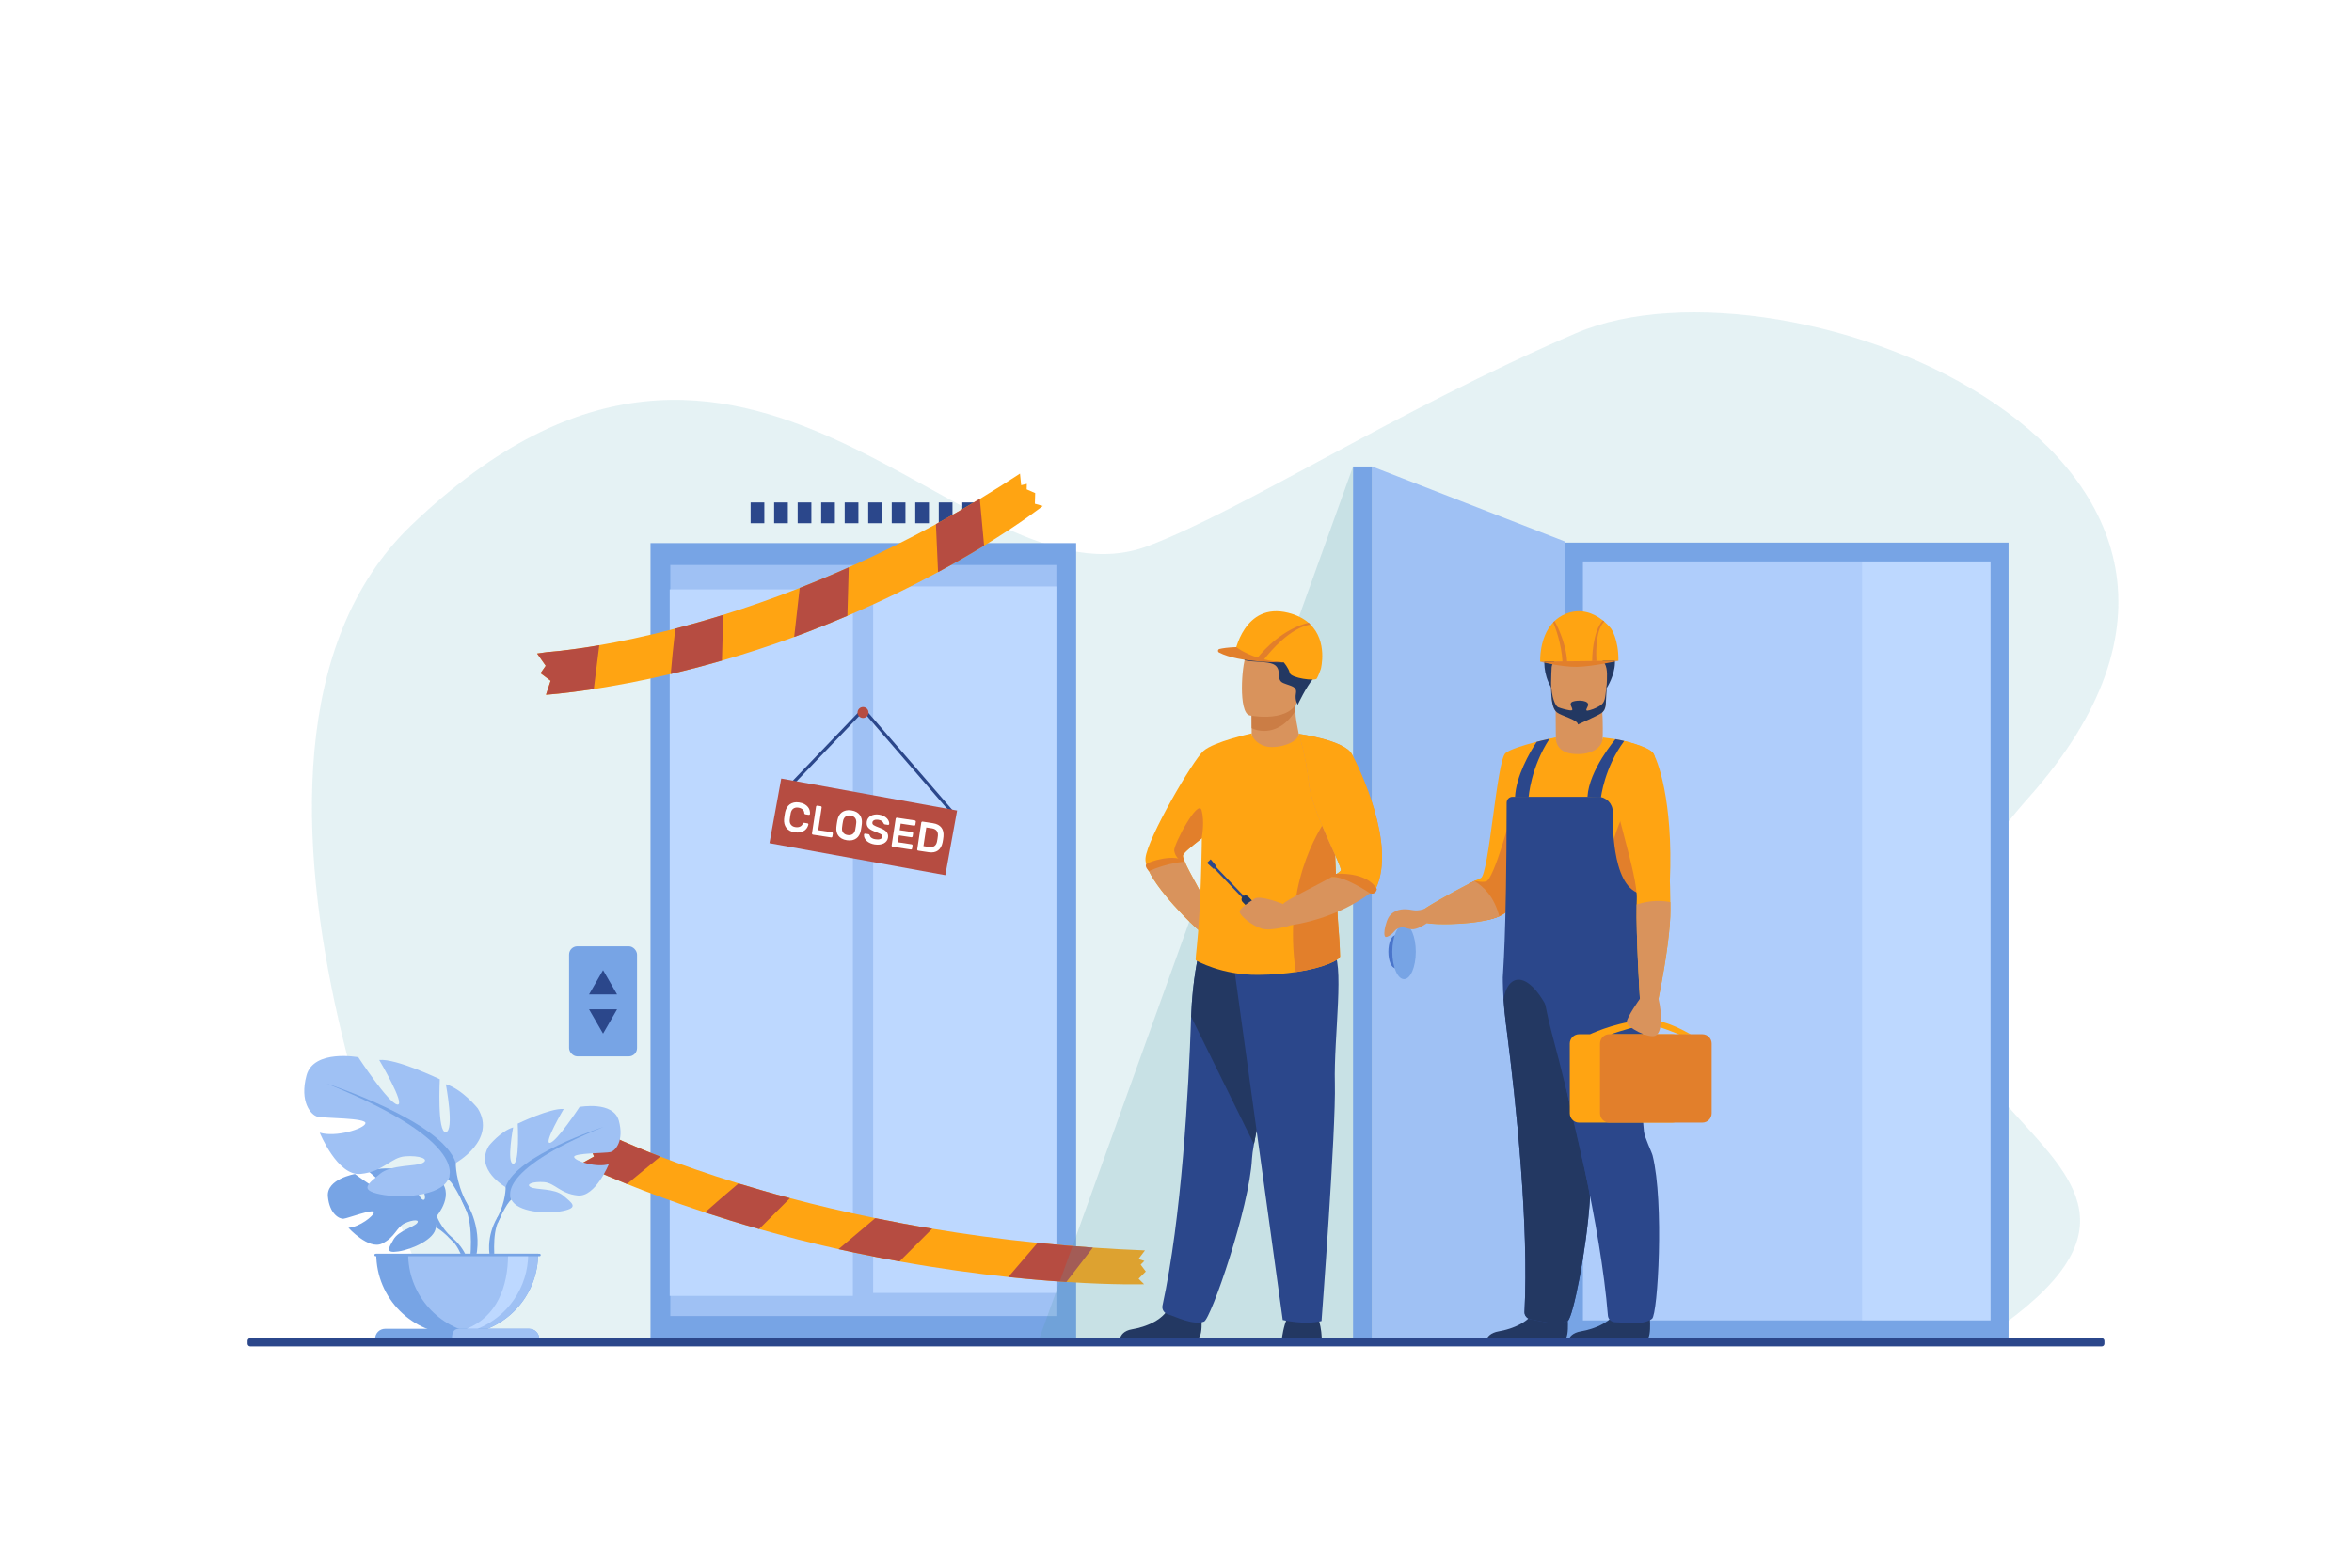 <?xml version="1.0" encoding="UTF-8"?>
<svg id="Layer_1" data-name="Layer 1" xmlns="http://www.w3.org/2000/svg" viewBox="0 0 3000 2000">
  <defs>
    <style>
      .cls-1 {
        fill: #77a4e5;
      }

      .cls-2 {
        fill: #fff;
      }

      .cls-3 {
        fill: #afcdfb;
      }

      .cls-4 {
        fill: #d9935c;
      }

      .cls-5 {
        fill: #599dad;
        opacity: .2;
      }

      .cls-6 {
        fill: #9fc1f4;
      }

      .cls-7 {
        fill: #4a75cb;
      }

      .cls-8 {
        fill: #a9d2d8;
        opacity: .3;
      }

      .cls-9 {
        fill: #bdd8ff;
      }

      .cls-10 {
        fill: #b64c41;
      }

      .cls-11 {
        fill: #ffa412;
      }

      .cls-12 {
        fill: #e27f2b;
      }

      .cls-13 {
        fill: #cb7d45;
      }

      .cls-14 {
        fill: #233862;
      }

      .cls-15 {
        fill: #2b478b;
      }
    </style>
  </defs>
  <rect class="cls-2" width="3000" height="2000"/>
  <path class="cls-8" d="m571.21,1707.24s-357.28-740.11-45.99-1037.72c431.76-412.78,703.72,117.25,940.04,26.71,123.48-47.31,314.35-171.8,544.7-271.11,269.06-116,964.03,157.98,577.82,592.17-369.04,414.87,345.03,431.35-67.61,696.37l-1948.95-6.42Z"/>
  <g>
    <rect class="cls-15" x="957.42" y="641" width="17.5" height="26.5" transform="translate(1932.34 1308.5) rotate(180)"/>
    <rect class="cls-15" x="987.42" y="641" width="17.5" height="26.5" transform="translate(1992.34 1308.5) rotate(180)"/>
    <rect class="cls-15" x="1017.42" y="641" width="17.5" height="26.5" transform="translate(2052.34 1308.5) rotate(180)"/>
    <rect class="cls-15" x="1047.42" y="641" width="17.5" height="26.5" transform="translate(2112.34 1308.5) rotate(180)"/>
    <rect class="cls-15" x="1077.42" y="641" width="17.5" height="26.5" transform="translate(2172.34 1308.5) rotate(180)"/>
    <rect class="cls-15" x="1107.42" y="641" width="17.5" height="26.5" transform="translate(2232.34 1308.5) rotate(180)"/>
    <rect class="cls-15" x="1137.42" y="641" width="17.5" height="26.5" transform="translate(2292.34 1308.5) rotate(180)"/>
    <rect class="cls-15" x="1167.42" y="641" width="17.5" height="26.5" transform="translate(2352.34 1308.5) rotate(180)"/>
    <rect class="cls-15" x="1197.42" y="641" width="17.5" height="26.5" transform="translate(2412.34 1308.5) rotate(180)"/>
    <rect class="cls-15" x="1227.42" y="641" width="17.5" height="26.5" transform="translate(2472.34 1308.5) rotate(180)"/>
  </g>
  <rect class="cls-1" x="829.73" y="692.85" width="542.88" height="1015.67"/>
  <rect class="cls-6" x="854.96" y="720.79" width="492.43" height="958.16"/>
  <rect class="cls-9" x="1113.73" y="748.16" width="233.65" height="901.32"/>
  <rect class="cls-9" x="854.22" y="751.94" width="233.65" height="901.32"/>
  <g>
    <path class="cls-11" d="m1452.29,1631.33l7.06,7.06s-36.77,1.16-99.21-2.87c-21.74-1.4-46.58-3.42-74.06-6.34-40.91-4.35-87.68-10.68-138.76-19.89-18.49-3.32-37.55-7.03-57.1-11.15-6.96-1.46-13.86-2.96-20.66-4.48-36.19-8.08-70.06-16.82-101.29-25.71h-.01c-24.75-7.04-47.85-14.18-69.08-21.16h-.01c-40.18-13.22-73.74-25.88-99.46-36.27-37.94-15.33-58.84-25.73-58.84-25.73l16.78-9.33-5.13-13.11,12.03-3.2.41-16.29,13.12,5.42s22.21,11.11,64.13,27.25c25.92,9.97,59.37,21.89,99.77,34.28,20.17,6.19,42.06,12.51,65.62,18.75,33.07,8.79,69.42,17.46,108.82,25.52,23.15,4.73,47.35,9.27,72.58,13.48,42.04,7.04,86.91,13.21,134.41,18.05,22.92,2.34,46.45,4.37,70.57,6.05h.01c21.67,1.5,43.82,2.7,66.43,3.59l-8.3,10.98,7.53,2.46-4.71,4.71,6.56,8.74-9.2,9.18Z"/>
    <path class="cls-10" d="m1393.96,1591.67l-33.82,43.85c-21.74-1.4-46.58-3.42-74.06-6.34l37.31-43.56c22.92,2.34,46.45,4.37,70.57,6.05Z"/>
    <path class="cls-10" d="m1188.99,1567.57l-41.67,41.72c-18.49-3.32-37.55-7.03-57.1-11.15-6.96-1.46-13.86-2.96-20.66-4.48l46.85-39.57c23.15,4.73,47.35,9.27,72.58,13.48Z"/>
    <path class="cls-10" d="m1007.59,1528.57l-39.32,39.38h-.01c-24.75-7.04-47.85-14.18-69.08-21.16,10.16-9.23,27.03-23.66,42.78-36.98,20.17,6.19,42.06,12.51,65.62,18.75Z"/>
    <path class="cls-10" d="m842.19,1475.54l-42.49,34.99c-37.94-15.33-58.84-25.73-58.84-25.73l16.78-9.33-5.13-13.11,12.03-3.2.41-16.29,13.12,5.42s22.21,11.11,64.13,27.25Z"/>
  </g>
  <g>
    <path class="cls-11" d="m1319.99,642.62l10.07,2.88s-26.19,20.85-74.81,50.59c-16.92,10.35-36.56,21.79-58.75,33.79-33.04,17.87-71.75,37-115.61,55.75-15.87,6.79-32.42,13.53-49.62,20.13-6.13,2.36-12.23,4.65-18.27,6.87-32.15,11.8-63.06,21.75-92.13,30.12h0c-23.04,6.65-44.93,12.31-65.34,17.12h0c-38.64,9.1-72.03,15.16-98.09,19.17-38.45,5.89-60.99,7.3-60.99,7.3l5.87-17.83-12.83-9.63,6.61-9.49-10.97-15.61,13.38-1.92s23.98-1.43,65.91-8.7c25.93-4.5,58.72-11.21,96.94-21.21,19.09-4.99,39.53-10.77,61.14-17.53,30.36-9.46,63.03-20.79,97.53-34.34,20.27-7.96,41.17-16.68,62.6-26.25,35.73-15.93,72.93-34.21,111.15-55.14,18.44-10.1,37.12-20.82,55.98-32.19h0c16.94-10.23,34.04-20.99,51.25-32.3l1.5,14.83,7.23-1.72-.2,6.99,10.86,4.73-.4,13.62Z"/>
    <path class="cls-10" d="m1249.75,636.48l5.5,59.61c-16.92,10.35-36.56,21.79-58.75,33.79l-2.73-61.21c18.44-10.1,37.12-20.82,55.98-32.19Z"/>
    <path class="cls-10" d="m1082.62,723.81l-1.74,61.81c-15.87,6.79-32.42,13.53-49.62,20.13-6.13,2.36-12.23,4.65-18.27,6.87l7.03-62.56c20.27-7.96,41.17-16.68,62.6-26.25Z"/>
    <path class="cls-10" d="m922.49,784.41l-1.63,58.34h0c-23.04,6.65-44.93,12.31-65.34,17.12,1.08-14.18,3.48-36.88,5.84-57.93,19.09-4.99,39.53-10.77,61.14-17.53Z"/>
    <path class="cls-10" d="m764.4,823.14l-7,55.89c-38.45,5.89-60.99,7.3-60.99,7.3l5.87-17.83-12.83-9.63,6.61-9.49-10.97-15.61,13.38-1.92s23.98-1.43,65.91-8.7Z"/>
  </g>
  <rect class="cls-9" x="1996.11" y="701.73" width="565.82" height="1001.73"/>
  <rect class="cls-3" x="2005.31" y="701.73" width="369.83" height="1001.73"/>
  <polygon class="cls-5" points="1725.84 595.14 1322.97 1714.85 1736.92 1714.85 1725.84 595.14"/>
  <polygon class="cls-6" points="1750.12 595.14 1750.12 1708.52 1996.11 1708.52 1996.11 690.84 1750.12 595.14"/>
  <rect class="cls-1" x="1725.84" y="595.14" width="24.28" height="1113.38"/>
  <path class="cls-1" d="m1996.11,692.24v1016.28h565.82v-1016.28h-565.82Zm542.88,992.26h-519.95v-968.23h519.95v968.23Z"/>
  <g>
    <g>
      <path class="cls-1" d="m557.07,1551.36s25.13-29.31,1.55-47.93c0,0-17.22-10.42-31.26-9.58,0,0,19.9,33.37,13.46,36.68-6.44,3.32-19.49-38.78-19.49-38.78,0,0-39.19-3.8-51.8,2.26,0,0,33.5,27.42,26.45,29.05-7.06,1.63-43.24-25.28-43.24-25.28,0,0-36.47,6.21-34.53,28.46,1.95,22.25,14.51,29.12,20.04,28.53,5.52-.59,37.84-12.93,38.54-8.4.7,4.53-18.75,19.32-32.37,20.01,0,0,25.71,28.36,42.81,20.18,17.09-8.18,18.55-21.16,29.2-26.02,10.65-4.87,19.75-4.85,15.35.11-4.4,4.96-23.68,9.79-29.77,20.56-6.09,10.78-11.56,18.04,6.12,15.38,17.68-2.66,46.42-15.6,47.69-30.41l1.26-14.82Z"/>
      <g>
        <path class="cls-1" d="m436.12,1526.85s99.07-3.82,120.94,24.51c0,0,4.84,14.49,19.73,27.69l2.32,6.32s-17.17-18.1-23.31-19.2c0,0,9.61-35.1-119.68-39.33Z"/>
        <path class="cls-1" d="m576.8,1579.05s21.26,15.73,22.74,43.82l-3.86.34s-6.79-29.05-19.07-40.42c-12.27-11.36.18-3.75.18-3.75Z"/>
      </g>
    </g>
    <g>
      <path class="cls-6" d="m644.92,1514.5s-39.97-22.38-21.32-52.76c0,0,14.92-18.65,30.91-23.45,0,0-8.53,45.3,0,46.36,8.53,1.07,5.86-51.16,5.86-51.16,0,0,42.1-20.25,58.62-18.65,0,0-26.11,44.23-17.59,43.17,8.53-1.06,37.84-45.83,37.84-45.83,0,0,43.17-7.99,50.09,17.59,6.93,25.58-4.26,38.37-10.66,39.97-6.4,1.6-47.43,1.07-46.36,6.39,1.07,5.33,28.78,13.86,44.23,9.06,0,0-17.05,42.1-39.44,39.97-22.38-2.13-29.31-15.99-43.17-17.05-13.85-1.07-23.98,2.67-17.05,6.4,6.93,3.73,30.38,1.22,41.57,10.74,11.19,9.51,20.25,15.38-.53,19.64-20.79,4.26-58.09,1.6-65.55-14.39l-7.46-15.99Z"/>
      <g>
        <path class="cls-1" d="m769.62,1437.76s-111.91,36.24-124.7,76.74c0,0,.53,18.12-10.66,38.9v7.99s11.72-27.18,18.12-30.91c0,0-25.05-35.17,117.24-92.73Z"/>
        <path class="cls-1" d="m634.26,1553.4s-17.26,26.21-7.42,58.11l4.44-1.19s-4.31-35.14,4.72-52.81c9.03-17.67-1.74-4.11-1.74-4.11Z"/>
      </g>
    </g>
    <g>
      <path class="cls-6" d="m581.33,1483.63s52.69-29.5,28.1-69.55c0,0-19.67-24.59-40.74-30.91,0,0,11.24,59.71,0,61.12-11.24,1.41-7.73-67.44-7.73-67.44,0,0-55.5-26.69-77.27-24.59,0,0,34.42,58.31,23.18,56.9-11.24-1.41-49.88-60.41-49.88-60.41,0,0-56.9-10.54-66.03,23.18-9.13,33.72,5.62,50.58,14.05,52.69,8.43,2.11,62.52,1.41,61.12,8.43-1.4,7.03-37.93,18.26-58.31,11.94,0,0,22.48,55.5,51.98,52.69,29.5-2.81,38.64-21.08,56.9-22.48,18.26-1.41,31.61,3.51,22.48,8.43-9.13,4.92-40.04,1.61-54.79,14.15-14.75,12.54-26.69,20.27.7,25.89,27.4,5.62,76.57,2.11,86.41-18.97l9.84-21.08Z"/>
      <g>
        <path class="cls-1" d="m416.95,1382.47s147.52,47.77,164.38,101.16c0,0-.7,23.88,14.05,51.28v10.54s-15.46-35.83-23.89-40.74c0,0,33.02-46.37-154.55-122.23Z"/>
        <path class="cls-1" d="m595.38,1534.91s22.75,34.55,9.78,76.6l-5.85-1.57s5.68-46.32-6.22-69.62c-11.9-23.3,2.3-5.41,2.3-5.41Z"/>
      </g>
    </g>
    <path class="cls-1" d="m479.9,1599.5c0,57,46.21,103.21,103.21,103.21,6.96,0,13.76-.69,20.34-2.01,47.25-9.44,82.86-51.16,82.86-101.2h-206.41Z"/>
    <path class="cls-6" d="m520.61,1599.5c0,50.03,35.59,91.75,82.85,101.2,47.25-9.44,82.86-51.16,82.86-101.2h-165.7Z"/>
    <path class="cls-1" d="m478.48,1707.96h209.26c0-3.52-1.43-6.7-3.73-9-2.31-2.3-5.49-3.73-9.01-3.73h-183.79c-7.04,0-12.73,5.7-12.73,12.73Z"/>
    <path class="cls-9" d="m609.16,1695.23h-13.99c37.86-15.29,52.92-52.38,52.92-95.73h25.64c0,43.34-26.71,80.43-64.57,95.73Z"/>
    <path class="cls-6" d="m576.49,1707.96h111.25c0-3.52-1.43-6.7-3.73-9-2.31-2.3-5.49-3.73-9.01-3.73h-89.83c-7.03,0-8.69,5.7-8.69,12.73Z"/>
    <path class="cls-1" d="m479.14,1602.67h208.98c.87,0,1.58-.71,1.58-1.58h0c0-.87-.71-1.58-1.58-1.58h-208.98c-.87,0-1.58.71-1.58,1.58h0c0,.87.71,1.58,1.58,1.58Z"/>
  </g>
  <rect class="cls-1" x="725.87" y="1207.24" width="86.67" height="140.42" rx="10.54" ry="10.54" transform="translate(1538.41 2554.91) rotate(180)"/>
  <polygon class="cls-15" points="769.2 1237.67 787.1 1268.67 751.31 1268.67 769.2 1237.67"/>
  <polygon class="cls-15" points="769.2 1318.67 787.1 1287.67 751.31 1287.67 769.2 1318.67"/>
  <path class="cls-15" d="m1214.37,1038c.46,0,.93-.16,1.31-.49.84-.72.93-1.99.21-2.82l-113.2-131c-.37-.43-.9-.68-1.46-.69-.57-.02-1.11.21-1.5.62l-95.8,100c-.76.8-.74,2.06.06,2.83.8.76,2.06.74,2.83-.06l94.28-98.41,111.76,129.34c.4.46.95.69,1.51.69Z"/>
  <circle class="cls-10" cx="1100.8" cy="909" r="7"/>
  <rect class="cls-10" x="987.17" y="1012.91" width="228" height="83.83" transform="translate(1995.72 2289.74) rotate(-169.69)"/>
  <g>
    <path class="cls-2" d="m1023.84,1050.84c.14-.45.38-.76.71-.95.33-.18.68-.25,1.03-.2l4.28.65c.39.06.71.24.97.55.26.31.34.67.24,1.09-.33,1.43-.91,2.82-1.74,4.17-.84,1.35-1.98,2.51-3.42,3.49-1.45.97-3.2,1.68-5.25,2.12-2.05.45-4.45.46-7.2.04-2.43-.37-4.53-1.06-6.29-2.06-1.76-1-3.19-2.25-4.3-3.74-1.11-1.49-1.89-3.18-2.34-5.09-.45-1.91-.59-3.93-.41-6.07.13-1.35.32-2.84.57-4.46.25-1.62.51-3.1.78-4.43.46-2.09,1.19-3.98,2.19-5.67,1-1.69,2.24-3.08,3.74-4.17,1.5-1.09,3.24-1.85,5.22-2.29,1.98-.44,4.18-.48,6.62-.11,2.75.42,5.04,1.14,6.87,2.18,1.83,1.04,3.29,2.23,4.38,3.59,1.09,1.36,1.84,2.81,2.23,4.37.39,1.56.54,3.05.43,4.47-.03.43-.21.75-.55.97-.34.22-.7.3-1.09.24l-4.28-.65c-.35-.05-.67-.22-.95-.5-.28-.28-.43-.65-.43-1.12,0-.72-.14-1.45-.43-2.17-.29-.73-.72-1.41-1.31-2.04-.59-.63-1.37-1.19-2.34-1.68-.97-.49-2.15-.84-3.52-1.05-1.38-.21-2.61-.18-3.69.09-1.09.27-2.03.7-2.82,1.3-.79.6-1.45,1.37-1.97,2.3-.52.93-.9,1.94-1.13,3.02-.27,1.33-.53,2.81-.78,4.43-.25,1.62-.44,3.11-.57,4.46-.1,1.14-.04,2.22.18,3.25.22,1.03.62,1.94,1.21,2.75.58.81,1.35,1.5,2.31,2.08.96.58,2.12.97,3.5,1.18,1.38.21,2.6.22,3.67.04,1.07-.18,1.99-.48,2.76-.91.77-.42,1.4-.94,1.89-1.55.49-.61.84-1.26,1.05-1.95Z"/>
    <path class="cls-2" d="m1061.09,1061.74c.39.06.7.25.94.58.24.33.33.68.27,1.07l-.57,3.75c-.06.39-.25.7-.58.94-.33.24-.68.33-1.07.27l-23.16-3.51c-.39-.06-.7-.25-.94-.58-.24-.33-.33-.68-.27-1.07l5.18-34.16c.06-.39.25-.7.58-.94.32-.24.68-.33,1.07-.27l4.28.65c.39.06.7.25.94.58.24.33.33.68.27,1.07l-4.4,28.98,17.45,2.65Z"/>
    <path class="cls-2" d="m1068.26,1045.84c.4-1.96,1.07-3.76,1.98-5.41.92-1.65,2.11-3.02,3.57-4.11,1.46-1.09,3.21-1.88,5.22-2.35,2.02-.47,4.33-.51,6.94-.11,2.57.39,4.76,1.1,6.55,2.13s3.22,2.29,4.29,3.79c1.07,1.5,1.81,3.16,2.22,4.99.41,1.83.51,3.76.31,5.78-.07.67-.15,1.42-.26,2.23-.11.81-.22,1.65-.35,2.52-.13.87-.27,1.7-.41,2.51-.14.81-.28,1.55-.42,2.21-.4,1.96-1.07,3.76-1.98,5.41-.92,1.65-2.11,3.02-3.57,4.11-1.46,1.09-3.21,1.87-5.25,2.32-2.03.45-4.34.48-6.91.09-2.61-.4-4.81-1.11-6.6-2.14-1.79-1.03-3.22-2.28-4.3-3.76-1.07-1.48-1.81-3.14-2.19-4.98-.39-1.84-.48-3.76-.29-5.75.07-.67.15-1.42.26-2.23.1-.81.22-1.65.35-2.52.13-.86.27-1.7.41-2.51.14-.81.28-1.55.42-2.21Zm23.92,3.9c.24-2.56-.28-4.65-1.56-6.27-1.29-1.62-3.17-2.62-5.63-2.99-2.47-.38-4.56.02-6.27,1.19-1.71,1.17-2.83,3.01-3.35,5.52-.27,1.33-.54,2.81-.78,4.45-.25,1.64-.44,3.14-.57,4.49-.24,2.56.28,4.64,1.57,6.24,1.29,1.6,3.17,2.59,5.64,2.96,2.47.37,4.56-.01,6.26-1.16,1.71-1.15,2.82-2.98,3.35-5.5.27-1.33.54-2.81.78-4.45.25-1.64.44-3.13.57-4.49Z"/>
    <path class="cls-2" d="m1121.2,1039.21c2.36.36,4.39.99,6.1,1.9,1.7.91,3.08,1.93,4.13,3.06,1.05,1.13,1.8,2.32,2.25,3.56.44,1.24.62,2.38.54,3.41-.03.43-.21.75-.55.97-.34.22-.7.3-1.09.24l-3.7-.56c-.6-.09-1.03-.27-1.3-.55-.27-.28-.49-.62-.68-1.05-.39-.96-1.08-1.85-2.06-2.66-.98-.82-2.52-1.38-4.64-1.71-.92-.14-1.81-.17-2.66-.1-.86.07-1.62.24-2.3.52-.67.28-1.23.65-1.66,1.13-.43.48-.7,1.05-.8,1.72-.12.81-.06,1.5.2,2.06.26.56.75,1.09,1.49,1.58.74.49,1.73.99,2.99,1.51,1.26.51,2.82,1.13,4.7,1.85,2.05.78,3.79,1.59,5.23,2.44,1.44.85,2.58,1.78,3.42,2.79.84,1.01,1.41,2.12,1.71,3.32.3,1.2.35,2.52.13,3.97-.24,1.59-.82,3-1.73,4.26-.91,1.25-2.09,2.26-3.54,3.03-1.45.77-3.17,1.3-5.16,1.57-1.99.27-4.17.23-6.53-.12-1.97-.3-3.82-.82-5.55-1.57-1.73-.75-3.22-1.68-4.47-2.79-1.26-1.11-2.21-2.36-2.87-3.76-.65-1.4-.92-2.88-.79-4.45.03-.43.21-.75.55-.97.34-.22.7-.3,1.09-.24l3.7.56c.6.09,1.04.27,1.33.53.29.26.5.62.65,1.07.18.5.41,1,.69,1.51.28.51.7.99,1.24,1.43.55.44,1.25.85,2.12,1.21.86.37,1.97.65,3.31.85,1.06.16,2.09.24,3.1.23,1.01,0,1.91-.14,2.71-.4.8-.26,1.47-.62,2.01-1.1.54-.48.87-1.12,1-1.93.12-.78-.03-1.45-.45-2.02-.42-.57-1.1-1.1-2.05-1.61-.95-.5-2.14-1.03-3.58-1.57-1.43-.54-3.08-1.21-4.95-1.99-1.7-.69-3.17-1.43-4.4-2.21-1.23-.78-2.22-1.66-2.95-2.64-.74-.98-1.23-2.07-1.48-3.28-.25-1.21-.25-2.61-.01-4.2.24-1.59.81-3,1.72-4.23.91-1.23,2.05-2.23,3.43-3,1.38-.76,2.96-1.29,4.76-1.58,1.79-.29,3.68-.28,5.65.02Z"/>
    <path class="cls-2" d="m1162.73,1077.16c.39.06.7.25.94.58.24.33.33.68.27,1.07l-.57,3.75c-.06.39-.25.7-.58.94-.33.24-.68.33-1.07.27l-23.22-3.52c-.39-.06-.7-.25-.94-.58-.24-.33-.33-.68-.27-1.07l5.18-34.17c.06-.39.25-.7.58-.94.32-.24.68-.33,1.07-.27l22.79,3.46c.39.06.7.25.94.58.24.32.33.68.27,1.07l-.57,3.76c-.06.39-.25.7-.58.94-.33.24-.68.33-1.07.27l-17.08-2.59-1.28,8.41,15.92,2.41c.39.06.7.25.94.58.24.33.33.68.27,1.07l-.57,3.75c-.06.39-.25.7-.58.94-.33.24-.68.33-1.07.27l-15.92-2.41-1.33,8.78,17.51,2.65Z"/>
    <path class="cls-2" d="m1189.82,1050.16c2.61.4,4.82,1.08,6.64,2.06,1.82.98,3.27,2.2,4.37,3.66,1.09,1.46,1.85,3.15,2.26,5.05.41,1.9.52,3.97.33,6.22-.26,2.63-.65,5.24-1.19,7.83-.48,2.2-1.2,4.15-2.16,5.84-.96,1.69-2.17,3.08-3.63,4.16-1.46,1.08-3.19,1.82-5.18,2.22-1.99.4-4.26.41-6.79.03l-13.33-2.02c-.39-.06-.7-.25-.94-.58-.24-.33-.33-.68-.27-1.07l5.18-34.17c.06-.39.25-.7.58-.94.32-.24.68-.33,1.07-.27l13.06,1.98Zm6.46,15.91c.1-1.14.04-2.22-.18-3.25-.22-1.03-.64-1.96-1.25-2.79-.61-.83-1.44-1.53-2.47-2.11-1.03-.57-2.31-.97-3.82-1.2l-7.09-1.07-3.61,23.8,7.35,1.12c1.45.22,2.73.21,3.85-.04,1.12-.24,2.08-.67,2.9-1.26.81-.6,1.48-1.36,2-2.29.52-.93.9-1.96,1.14-3.07.54-2.59.93-5.2,1.19-7.83Z"/>
  </g>
  <path class="cls-7" d="m1788.87,1214.22c0,11.58-4.03,20.97-9,20.97s-9-9.39-9-20.97,4.03-20.97,9-20.97,9,9.39,9,20.97Z"/>
  <path class="cls-1" d="m1805.87,1214.22c0,19.3-6.72,34.95-15,34.95s-15-15.65-15-34.95,6.72-34.95,15-34.95,15,15.65,15,34.95Z"/>
  <g>
    <path class="cls-11" d="m1820.13,1177.62c8.82,2.04,48.67,2.52,76.65-3.77,5.83-1.31,11.16-2.91,15.57-4.86,5.27-2.32,9.25-5.13,11.27-8.51,3.16-5.27,8.95-23.31,15.75-46.96,18.74-65.15,45.11-172.81,45.11-172.81,0,0-52.95,10.81-64.15,20.03-11.21,9.23-21.1,155.56-31.64,159.52-1.55.58-4.23,1.81-7.66,3.5-.17.08-.34.17-.5.25-2.05,1.01-4.35,2.18-6.84,3.46-21.86,11.23-58.04,31.47-61.79,35.97-4.94,5.93-4.62,11.2,8.24,14.17Z"/>
    <path class="cls-11" d="m1921.73,1024.04c0-2.49.25-4.98.7-7.49,6.81-37.46,60.99-75.83,62.05-75.83v.78c0,5.73,9.04,16.3,22.94,17.2,16.49,1.08,36.85-8.33,36.85-17.83.1,0,9.27,1.24,12.37,1.59,13.22,1.5,39.6,8.64,50.9,17.19,10.75,8.12-4.44,59.31-13.84,95.55-3.98,15.34-6.92,27.99-6.44,33.6.24,2.74,2.7,39.95,4.89,73.6,1.82,27.77,3.46,53.11,3.51,54.7.12,3.15-15.56,14.2-41.89,22.54-6.36,2.02-13.35,3.88-20.88,5.42-13.52,2.78-28.8,4.57-45.43,4.51-5.44-.02-10.59-.3-15.45-.78-37.61-3.69-50.5-46.55-50.28-224.76Z"/>
    <path class="cls-4" d="m2044.26,940.44c.32-14.55.08-31.93-1.89-46.6l-58.08,9.49s-.06,17.73.19,37.4c-.03,0-1.58,18.24,20.89,20.91,22.47,2.67,39.49-7.12,38.88-21.2Z"/>
    <path class="cls-14" d="m1995.67,1709.48c7.3-4.49,3.01-37.8,3.01-37.8,0,0-34.2-27.15-38.82-6.25-4.61,20.91-32.28,30.39-48.05,33.01-10.88,1.81-14.9,7.43-15.93,11l99.78.04Z"/>
    <path class="cls-12" d="m2048.87,1136.76c0,55.7,26.99,40.69,43.29,25.65-2.19-33.66-3.74-152.87-3.74-152.87,0,0-39.55,47.46-39.55,127.23Z"/>
    <path class="cls-12" d="m1873.68,1127.48c1.08,7.81,13.42,30.55,23.1,46.38,5.83-1.31,11.16-2.91,15.57-4.86,5.27-2.32,9.25-5.13,11.27-8.51,3.16-5.27,8.95-23.31,15.75-46.96-5.03-29.11-9.82-57.85-9.82-57.85l-1.48-19.28c0,1.48-22.57,86.19-32.8,88.17-6.16,1.2-10.53-.26-14.25-.79-.17.08-.34.17-.5.25-2.05,1.01-4.35,2.18-6.84,3.46Z"/>
    <path class="cls-14" d="m2100.48,1709.48c7.3-4.49,3.01-37.8,3.01-37.8,0,0-34.21-27.15-38.82-6.25-4.61,20.91-32.28,30.39-48.05,33.01-10.88,1.81-14.83,7.43-15.87,11l99.72.04Z"/>
    <path class="cls-14" d="m2049.79,877.08s38.77-61.13-35.68-65.18c0,0-27.92,3.29-34.25-3.03,0,0-21.66,32.92-1.43,68.21,20.23,35.29,71.35,0,71.35,0Z"/>
    <path class="cls-4" d="m1986.01,908.98c5.64,4.44,22.19,8.85,26.97,9.37,0,0,24.54-5.47,29-8.16,6.91-4.19,6.46-12.66,6.82-24.45.42-13.95,1.83-24.9.27-32.94-1.85-9.62-7.95-15.09-25.02-16.58-31.34-2.72-44.4,5.13-44.95,15.64-.14,2.82-.27,5.51-.36,8.06-1.25,32.77,1.33,44.39,7.27,49.06Z"/>
    <path class="cls-14" d="m1978.46,870.66c.3,18.98,5.42,30.22,9.13,31.64,4.27,1.63,9.3,2.99,14.54,3.88,1.77.21,3.46.15,3.44-.85-.06-2.99-4.06-6.69-1.09-9.34,3.12-2.78,19.86-3.72,21.21,2.35.66,2.96-4.74,8.18-1.04,8.3,1.12-.19,2.22-.41,3.28-.68,6.1-1.59,10.88-4.47,12.9-5.69,6.91-4.19,6.45-10.61,7.98-22.3.99-7.56.99-3.46,0,7.76-1.04,11.74.99,19.28-6.82,24.45-4.34,2.87-29.36,14.11-29.36,14.11.36-5.95-20.97-10.88-26.61-15.32-5.24-4.12-7.87-13.64-7.56-38.32Z"/>
    <path class="cls-15" d="m2095.67,1217.1c.12,3.15-15.56,14.2-41.89,22.54-2.12.68-4.32,1.33-6.58,1.95-.03,0-.05.03-.05.06-2.46,28.82-9.11,69.53-15.1,108.82h0c-1.55,10.2-3.06,20.28-4.44,30.04-3.66,25.83-6.4,49.36-6.69,66.3v.18c-.13,7.77,6.43,27.16,6.92,31.64.31,2.74.55,5.64.73,8.67.71,12.13.42,26.47-.55,41.78-4.3,66.8-21.95,152.27-28.25,155.91-12.52,7.24-35.3,0-46.88-1.7-4.79-.71-8.63-4.8-8.38-9.63,5.66-110.86-10.59-265.26-22.73-360.17-.32-2.47-.63-4.89-.94-7.28-1.45-11.19-2.41-21.64-3.02-31.07-.55-8.27-.82-15.77-.94-22.28-.03-2.03-.05-3.96-.06-5.79-.03-5.94,4.7-44.84,4.92-223.05h0c0-4.12,3.38-7.49,7.49-7.49h108.98c10.53,0,19,8.62,18.87,19.15-.17,13.59.32,32.58,3.27,50.69,4.02,24.75,12.64,47.86,30.41,53.42.02,0,.03.02.04.04.08.18.57,1.26,1.35,3.06,0,0,0,.02,0,.03.17,4.47.36,9.03.56,13.67.04.93.08,1.87.13,2.81.02.55.05,1.1.08,1.65.04.94.09,1.89.14,2.84.07,1.56.15,3.13.24,4.73.07,1.25.14,2.49.21,3.75.13,2.41.28,4.86.44,7.32.04.79.09,1.57.15,2.37.21,3.18.42,6.42.67,9.67.07,1,.15,2,.23,3.01.03.48.07.97.11,1.45.1,1.28.2,2.55.31,3.84.11,1.35.23,2.72.35,4.09.44,5-.21,9.46-.08,12.97Z"/>
    <path class="cls-14" d="m2028.01,1529.09c-4.3,66.8-21.95,152.27-28.25,155.91-12.52,7.24-35.3,0-46.88-1.7-4.79-.71-8.63-4.8-8.38-9.63,5.66-110.86-10.59-265.26-22.73-360.17-.32-2.47-.63-4.89-.94-7.28-1.45-11.19-2.41-21.64-3.02-31.07,5.77-37.63,38.37-39.65,67.92,38.2-3.66,25.83,43.26,200.43,42.28,215.74Z"/>
    <path class="cls-15" d="m2096.89,1443.68c.9,7.72,9.93,26.08,11.02,30.46,14.94,60.09,6.69,202.56-.72,208.26-11.46,8.82-35,4.63-46.7,4.47-4.85-.07-9.18-3.62-9.57-8.44-9.19-113.52-47.26-269.44-71.74-361.16-12.33-46.2-14.07-80.17-14.07-80.17,0,0,114.42-70.1,126.79-31.81,10.95,33.89-1.91,179.09,4.99,238.39Z"/>
    <g>
      <path class="cls-11" d="m1980.35,794.81c.79-.89,1.63-1.75,2.51-2.58,3.73-3.55,8.23-6.61,13.63-8.86,19.95-8.32,36.5-.64,46.83,7.23,1.02.77,1.98,1.54,2.87,2.31,5.62,4.78,8.76,9.04,8.76,9.04,0,0,9.69,13.22,9.37,41.08l-99.8,1.07s-1.46-30.09,15.83-49.28Z"/>
      <g>
        <path class="cls-12" d="m2036.32,843.32l-5.48.06c-.11-1.59.16-37.81,13.67-51.87,1.02.77.81.63,1.7,1.4-12.83,12.38-9.91,50.03-9.88,50.41Z"/>
        <path class="cls-12" d="m1992.95,843.79c-1.14-22.18-9.63-45.48-11.92-49.62.79-.91.96-1.08,1.84-1.94,1.59,2.74,14.61,26.87,15.98,51.5l65.48-.7s-33.18,7.44-53.2,7.69c-20.02.25-46.6-6.62-46.6-6.62l28.43-.3Z"/>
      </g>
    </g>
    <path class="cls-15" d="m2060.56,942.99s-33.72,39.28-35.7,73.56l17.18.91s4.33-38.18,29.71-72.12c0,0-3.97-.96-5.29-1.22-1.77-.35-5.89-1.12-5.89-1.12Z"/>
    <path class="cls-15" d="m1976.49,942.45c-24.16,36.56-26.75,74.84-26.75,74.84l-17.34-.3c1.42-26.94,18.35-56.58,27.7-70.62,0,0,12-3.03,16.39-3.92Z"/>
    <g>
      <path class="cls-11" d="m2014.15,1319.45h13.92c6.47-2.94,41.34-18.04,74.85-18.22,24.18-.13,51.74,17.93,53.39,18.13,4.2.49-14.01.66-14.01.66,0,0-27.29-12.08-39.55-12.36-11.69-.27-37.63,8.22-48,11.8h78.04c6.53,0,11.87,5.34,11.87,11.87v88.99c0,6.53-5.34,11.87-11.87,11.87h-118.65c-6.53,0-11.87-5.34-11.87-11.87v-88.99c0-6.53,5.34-11.87,11.87-11.87Z"/>
      <path class="cls-12" d="m2052.71,1319.45h118.65c6.55,0,11.87,5.32,11.87,11.87v88.99c0,6.55-5.32,11.87-11.87,11.87h-118.65c-6.55,0-11.87-5.32-11.87-11.87v-88.99c0-6.55,5.32-11.87,11.87-11.87Z"/>
    </g>
    <path class="cls-11" d="m2087.55,1153.87c-.85,40.22,4.16,120.32,4.16,120.32h23.73c11.2-56.36,15.16-92.62,15.16-112.39,0-3.9-.02-7.53-.05-10.88-.15-16.89-.6-26.7-.6-26.7,4.45-102.33-15.99-157.05-22.41-164.58-6.43-7.53-35.79-14.31-35.79-14.31,0,0-9.7,28.27-13.66,51.01-3.96,22.74,31.11,118.3,29.66,150.96-.09,2.04-.16,4.23-.21,6.57Z"/>
    <path class="cls-4" d="m2091.72,1274.2s-5.01-80.1-4.16-120.32c18.97-6.12,34.28-4.78,43-2.95.03,3.35.05,6.98.05,10.88,0,19.77-3.96,56.03-15.16,112.39,4.94,20.76,4.61,43.18-3.96,47.13-8.57,3.96-36.91-10.88-36.59-17.47.33-6.59,16.81-29.66,16.81-29.66Z"/>
    <path class="cls-4" d="m1767.03,1181.58c2.31-8.48,4.03-13.18,9.87-17.3,8.49-5.99,18.56-4.37,26.07-3.05,5.74,1.01,11.75-.92,14.27-1.88,13.3-8.86,46.67-27.13,63.29-35.32,11.34,6.58,25.27,19.59,31.83,44.98-25.58,11.28-81.56,11.08-92.22,8.62,0,0-9.87,7.17-17.38,7.83-2.84.25-6.43-.58-9.78-1.7-5.27-1.77-10.94,0-14.73,4.68-3.65,4.51-8.41,6.99-10.39,6.99-3.06,0-2.29-8.5-.83-13.84Z"/>
  </g>
  <path class="cls-11" d="m1462.55,1104.25c9.41,28.8,60.68,78.57,67.76,83.54,0,0,11.93-19.88,9.54-31.02-1.95-9.09-21.91-41.49-28.74-57.41-.36-.83-.68-1.61-.96-2.35-.94-2.44-1.43-4.33-1.32-5.46.34-3.46,11.21-11.87,23.85-21.85,16.42-12.98,35.83-28.59,38.98-39.38,5.57-19.09,24.85-94.66,24.85-94.66,0,0-47.92,10.36-61.44,22.29-13.52,11.93-71.57,111.34-73.96,136.79-.26,2.78.26,5.99,1.42,9.51Z"/>
  <path class="cls-4" d="m1462.55,1104.25c9.41,28.8,60.68,78.57,67.76,83.54,0,0,11.93-19.88,9.54-31.02-2.05-9.56-24.03-44.92-29.7-59.76-8.52-1.48-28.52-3.29-47.61,7.24Z"/>
  <path class="cls-4" d="m1596.5,929.02l.03,5.87s-1.6,18.35,21,21.04c22.6,2.69,39.62-5.51,39.01-19.67-2.04-10.97-4.17-20.14-4.32-29.22-.06-3.37.17-6.95.8-10.99l-43.79-.88-12.9,2.11.17,31.75Z"/>
  <path class="cls-13" d="m1596.33,897.27l.17,31.75c4.65,2.16,9.9,3.48,15.79,3.48,20.13,0,33.14-14.76,39.94-25.47-.06-3.37.17-6.95.8-10.99l-43.79-.88-12.9,2.11Z"/>
  <path class="cls-14" d="m1635.1,1707.3s2.13-16.56,7.05-26.41c4.92-9.85,36.25-3.58,36.25-3.58,0,0,6.27,5.37,7.61,30.43l-50.91-.45Z"/>
  <path class="cls-14" d="m1528.37,1707.24c7.36-4.49,3.17-38.01,3.17-38.01,0,0-34.3-27.44-39.02-6.43-4.72,21.01-32.59,30.44-48.45,33.02-10.95,1.78-14.34,7.84-15.39,11.43h99.69Z"/>
  <path class="cls-15" d="m1599.42,1459.73c-1.4,7.69-2.28,14-2.52,18.53-3.19,62.2-52.36,204.41-61.15,207.72-13.61,5.13-35.04-5.78-46.25-9.35-4.65-1.48-7.78-6.17-6.75-10.92,24.35-111.94,33.3-273.12,36.55-368.54,1.64-48.07,9.9-81.27,9.9-81.27,0,0,119.92-32,120.63,8.48.63,35.82-39.72,176.27-50.42,235.36Z"/>
  <path class="cls-14" d="m1599.42,1459.73l-80.11-162.57c1.64-48.07,9.9-81.27,9.9-81.27,0,0,119.92-32,120.63,8.48.63,35.82-39.72,176.27-50.42,235.36Z"/>
  <path class="cls-15" d="m1572.74,1224.51l63.39,459.45s27.84,6.71,49.49,1.34c0,0,18.56-244.36,17.01-303.43-1.55-59.08,13.32-158.08-3.39-168.99s-126.5,11.63-126.5,11.63Z"/>
  <path class="cls-11" d="m1525.75,1225.36s32.39,18.89,79.31,18.35c18.29-.21,34.21-1.57,47.71-3.59,37.63-5.58,56.62-16.09,56.47-20-.13-3.53-.37-15.26-.82-20.3-5.98-68.97-2.89-122.61-10.94-162.9-.09-.49-.19-.97-.29-1.45-10.65-51.23-27.34-80.66-35.63-92.74-3.03-4.41-4.93-6.49-5.03-6.49,0,9.56-20.36,17.81-36.96,16.73-13.98-.91-23.05-11.55-23.05-17.31l-.02-.02c-1.15,0-63.07,43.04-63.12,83.03-.21,179.24-11.08,206.73-7.64,206.67Z"/>
  <path class="cls-12" d="m1652.69,1239.54c.03.2.06.4.09.59,37.63-5.58,56.62-16.09,56.47-20-.13-3.53-.37-15.26-.82-20.3-5.98-68.97-2.89-122.61-10.94-162.9-19.75,26.4-60.36,95.55-44.81,202.62Z"/>
  <path class="cls-4" d="m1646.68,1180.37c52.19-8.3,86.69-30.17,100.86-40.75,4.84-3.61,7.3-5.91,7.3-5.91,26.75-56.23-21.64-154.81-30.48-171.52-9.54-18.02-67.81-25.94-67.81-25.94,0,0,9.3,27.37,12.94,63.06,3.63,35.68,42.41,105.24,40.82,111.08-.4,1.47-5.08,4.56-11.91,8.45-20.26,11.53-59.4,30.12-61.78,34.49-3.18,5.83,10.07,27.04,10.07,27.04Z"/>
  <path class="cls-11" d="m1669.48,999.3c3.63,35.68,42.41,105.24,40.82,111.08-.4,1.47-5.08,4.56-11.91,8.45.43.03.87.04,1.31.02,30.51-1.34,44.31,15.53,47.84,20.76,4.84-3.61,7.3-5.91,7.3-5.91,26.75-56.23-21.64-154.81-30.48-171.52-9.54-18.02-67.81-25.94-67.81-25.94,0,0,9.3,27.37,12.94,63.06Z"/>
  <path class="cls-4" d="m1593.78,912.7s56.09,11.33,62.61-23.71c6.52-35.04,18.15-57.17-17.39-65.89-35.54-8.72-45,3.36-50.02,14.52-5.02,11.17-9.62,71.23,4.8,75.08Z"/>
  <path class="cls-14" d="m1655.27,899.09s10.84-23.14,19.89-33.42c9.04-10.28,4.11-61.66-34.94-60.02-39.05,1.64-53.03,29.6-53.44,34.94-.41,5.34,31.24,1.23,39.87,8.22,8.63,6.99.41,18.5,10.28,22.61,9.87,4.11,17.68,4.11,16.03,13.15-1.64,9.04,2.31,14.51,2.31,14.51Z"/>
  <path class="cls-11" d="m1643.22,781.8c11.17,2.81,19.56,7.29,25.82,12.69.62.53,1.22,1.08,1.8,1.64h0c23.16,22.09,13.92,57.24,13.92,57.24,0,0-3.08,8.88-5.2,12.33-2.12,3.45-32.87-.53-34.46-7.16s-7.69-13.52-7.69-13.52c0,0-32.41-2.23-34.59-2.39-7.32-.53-28.22-7.8-28.22-7.8.24-2.05,12-67.26,68.62-53.04Z"/>
  <path class="cls-12" d="m1555.39,827.95c3.89-.95,10.52-2.01,21.45-2.41,0,0,9.17,7.6,27.41,13.39,8.57-10.8,32.99-36.83,64.78-44.44.09-.02.18-.05.28-.07.68.85,1.06,1.14,1.53,1.71h0c.14.17.29.37.46.62-25.88,4.51-50.48,33.58-58.93,44.46,7.25,1.78,15.58,3.19,25.03,3.81,0,0-56.65,1.06-82.54-12.58-1.97-1.04-1.64-3.97.53-4.5Z"/>
  <path class="cls-12" d="m1497.71,1085.19c1.05,5.95,4.25,12.21,13.41,14.16-.36-.83-.68-1.61-.96-2.35-.94-2.44-1.43-4.33-1.32-5.46.34-3.46,11.21-11.87,23.85-21.85,1.04-5.66,3.59-22.47,0-35.8-4.37-16.3-36.19,44.54-34.99,51.29Z"/>
  <path class="cls-12" d="m1704.48,1114.82s38.97-3.18,51.69,19.48c0,0-1.09,7.64-8.63,5.31,0,0-32.96-22.53-49.15-20.78,0,0,2.5-3.95,6.08-4.02Z"/>
  <path class="cls-12" d="m1511.11,1099.36s-20.22.85-45.67,11.93c0,0-5.65-5.55-3.4-8.73,2.25-3.18,38.08-14.62,49.06-3.2Z"/>
  <g>
    <polygon class="cls-15" points="1544.26 1096.32 1539.5 1100.87 1548 1108.65 1548.73 1107.96 1584.82 1145.62 1586.99 1143.55 1550.89 1105.89 1551.61 1105.19 1544.26 1096.32"/>
    <path class="cls-14" d="m1621.37,1181.52h0c-1.99,1.91-5.16,1.84-7.07-.15l-29.29-30.56c-1.91-1.99-1.84-5.16.15-7.07h0c1.99-1.91,5.16-1.84,7.07.15l29.29,30.56c1.91,1.99,1.84,5.16-.15,7.07Z"/>
  </g>
  <path class="cls-4" d="m1636.61,1153.32s-29.16-11.66-36.32-6.89c-7.16,4.77-19.09,11.93-19.09,16.7s15.11,17.5,27.83,21.47c12.72,3.98,37.64-4.24,37.64-4.24l-10.07-27.04Z"/>
  <path class="cls-15" d="m319.26,1707.22h2361.49c1.91,0,3.46,1.55,3.46,3.46v3.54c0,1.91-1.55,3.46-3.46,3.46H319.26c-1.91,0-3.46-1.55-3.46-3.46v-3.55c0-1.91,1.55-3.46,3.46-3.46Z"/>
</svg>